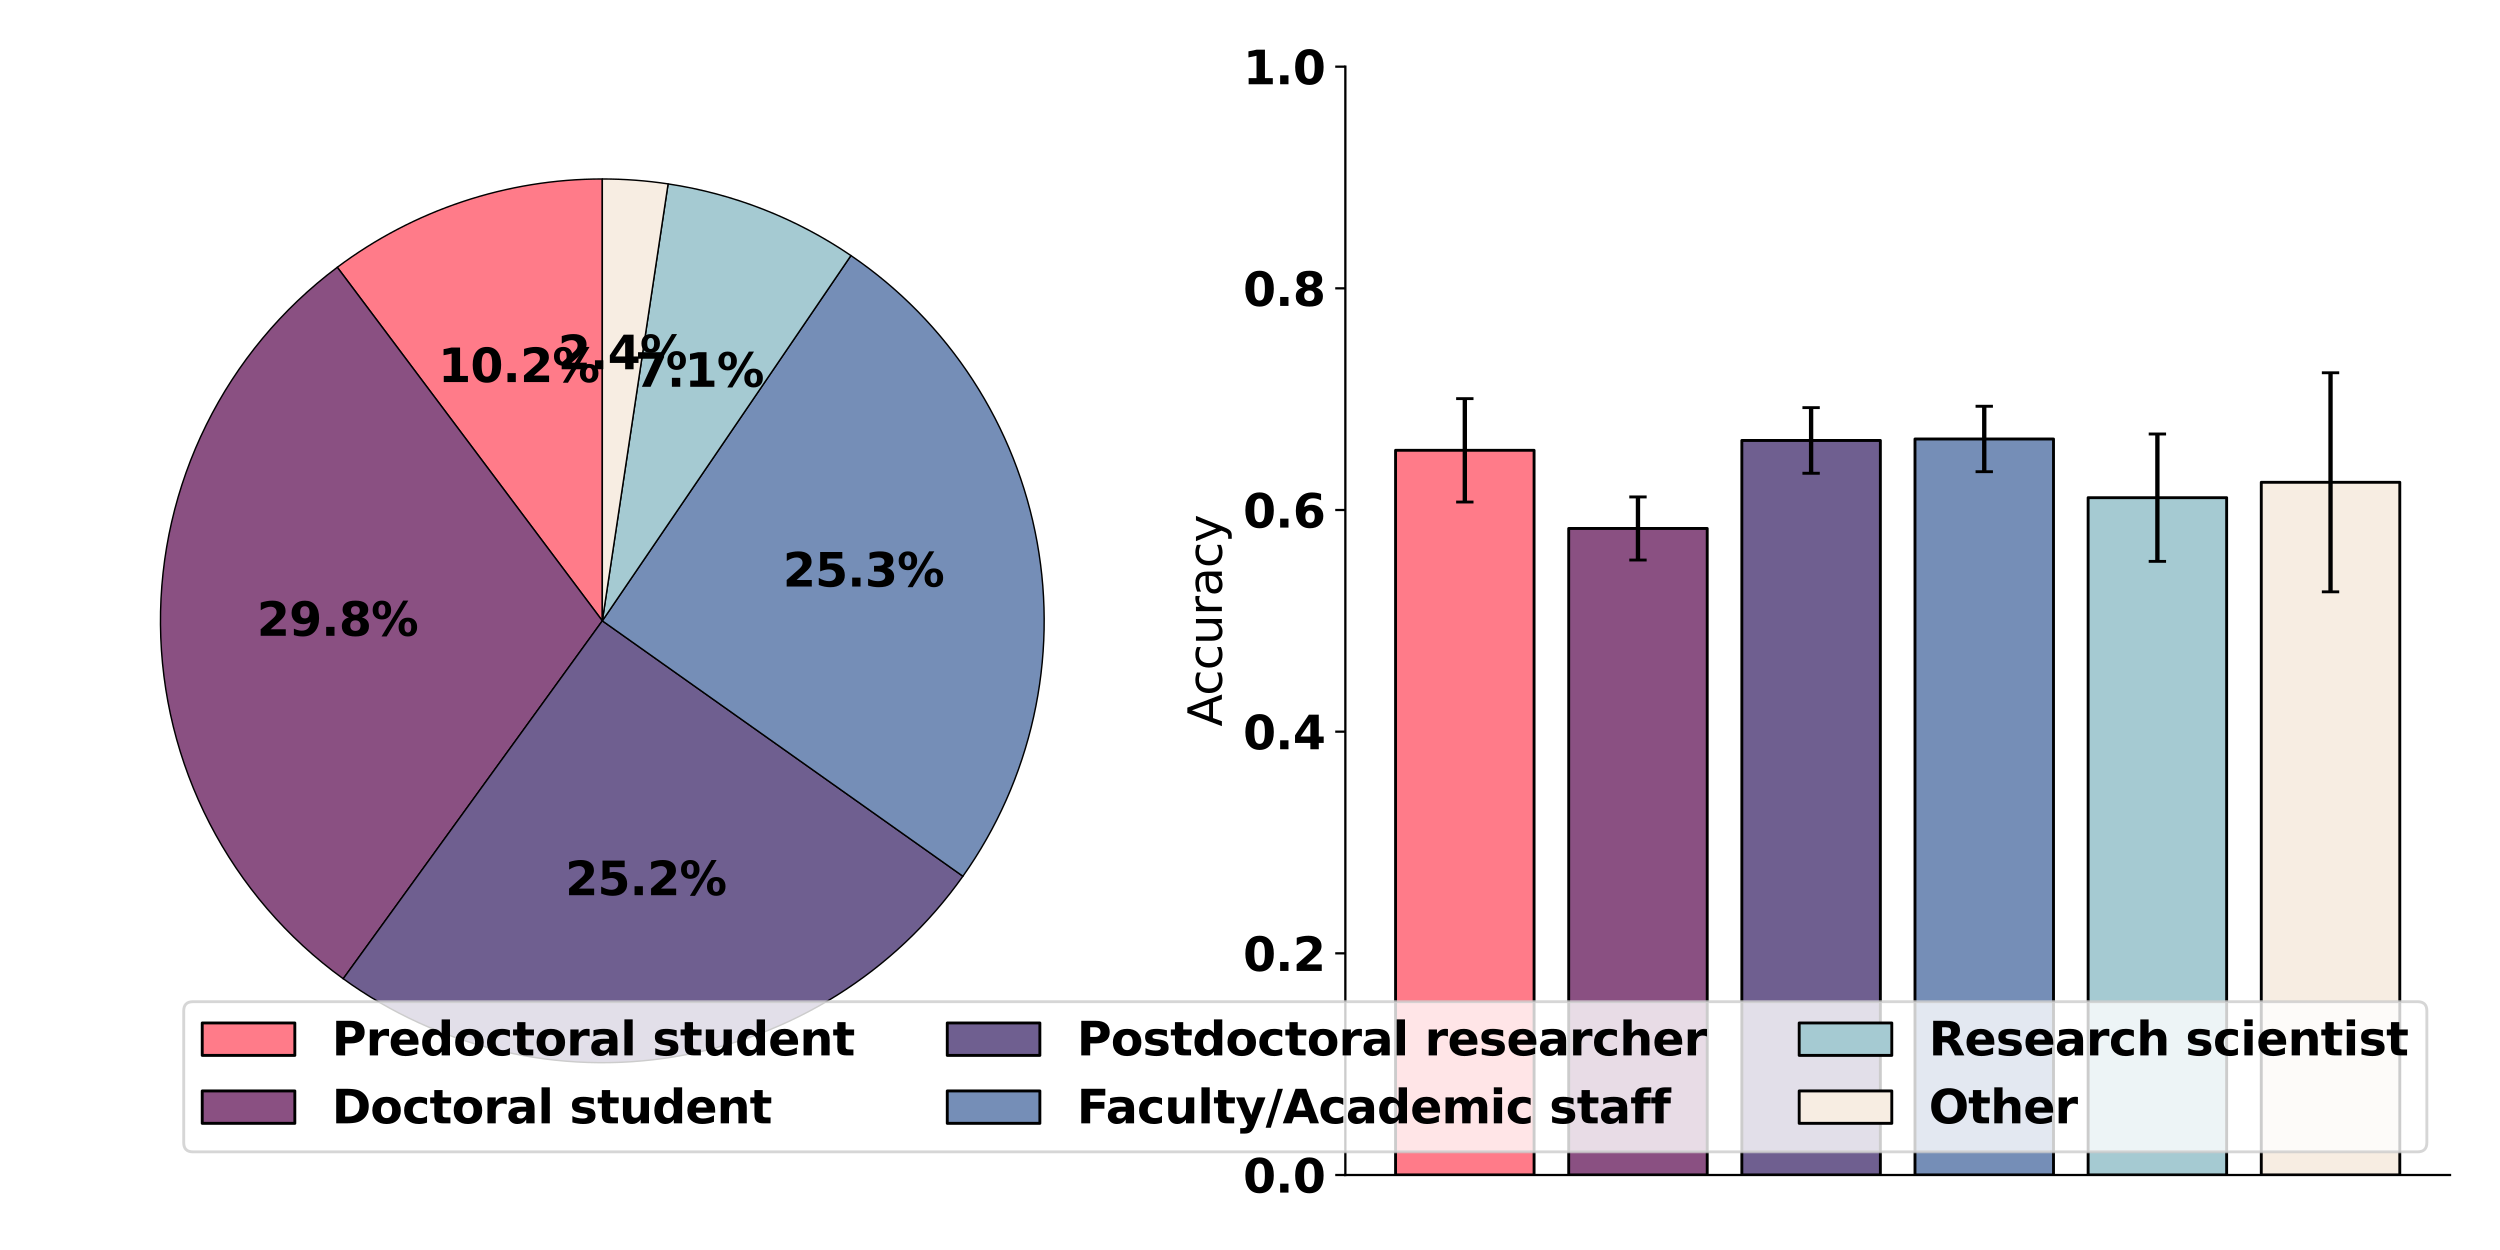 <?xml version="1.0" encoding="utf-8" standalone="no"?>
<!DOCTYPE svg PUBLIC "-//W3C//DTD SVG 1.1//EN"
  "http://www.w3.org/Graphics/SVG/1.1/DTD/svg11.dtd">
<svg xmlns:xlink="http://www.w3.org/1999/xlink" width="864pt" height="432pt" viewBox="0 0 864 432" xmlns="http://www.w3.org/2000/svg" version="1.1">
 <defs>
  <style type="text/css">*{stroke-linejoin: round; stroke-linecap: butt}</style>
 </defs>
 <g id="figure_1">
  <g id="patch_1">
   <path d="M 0 432 
L 864 432 
L 864 0 
L 0 0 
z
" style="fill: #ffffff"/>
  </g>
  <g id="axes_1">
   <g id="patch_2">
    <path d="M 208.163 61.854 
C 191.756 61.854 175.456 64.498 159.891 69.684 
C 144.325 74.871 129.697 82.532 116.569 92.373 
L 208.163 214.56 
z
" style="fill: #ff7b89; stroke: #000000; stroke-width: 0.5; stroke-linejoin: miter"/>
   </g>
   <g id="patch_3">
    <path d="M 116.569 92.373 
C 97.424 106.724 81.918 125.375 71.304 146.818 
C 60.69 168.262 55.263 191.902 55.462 215.827 
C 55.66 239.753 61.479 263.3 72.448 284.564 
C 83.416 305.828 99.23 324.22 118.61 338.251 
L 208.163 214.56 
z
" style="fill: #8a5082; stroke: #000000; stroke-width: 0.5; stroke-linejoin: miter"/>
   </g>
   <g id="patch_4">
    <path d="M 118.61 338.251 
C 134.961 350.089 153.498 358.568 173.146 363.197 
C 192.795 367.826 213.168 368.514 233.084 365.219 
C 253 361.925 272.066 354.714 289.178 344.004 
C 306.289 333.295 321.108 319.298 332.776 302.825 
L 208.163 214.56 
z
" style="fill: #6f5f90; stroke: #000000; stroke-width: 0.5; stroke-linejoin: miter"/>
   </g>
   <g id="patch_5">
    <path d="M 332.776 302.825 
C 344.506 286.265 352.818 267.532 357.225 247.723 
C 361.632 227.915 362.046 207.424 358.444 187.454 
C 354.842 167.483 347.295 148.429 336.245 131.408 
C 325.195 114.387 310.862 99.738 294.086 88.32 
L 208.163 214.56 
z
" style="fill: #758eb7; stroke: #000000; stroke-width: 0.5; stroke-linejoin: miter"/>
   </g>
   <g id="patch_6">
    <path d="M 294.086 88.32 
C 284.646 81.895 274.515 76.549 263.883 72.382 
C 253.251 68.215 242.185 65.254 230.893 63.555 
L 208.163 214.56 
z
" style="fill: #a5cad2; stroke: #000000; stroke-width: 0.5; stroke-linejoin: miter"/>
   </g>
   <g id="patch_7">
    <path d="M 230.893 63.555 
C 227.132 62.989 223.352 62.563 219.56 62.28 
C 215.767 61.996 211.966 61.854 208.163 61.854 
L 208.163 214.56 
z
" style="fill: #f7ede2; stroke: #000000; stroke-width: 0.5; stroke-linejoin: miter"/>
   </g>
   <g id="matplotlib.axis_1"/>
   <g id="matplotlib.axis_2"/>
   <g id="text_1">
    <!-- 10.2% -->
    <g transform="translate(151.446 132.05) scale(0.16 -0.16)">
     <defs>
      <path id="DejaVuSans-Bold-31" d="M 750 831 
L 1813 831 
L 1813 3847 
L 722 3622 
L 722 4441 
L 1806 4666 
L 2950 4666 
L 2950 831 
L 4013 831 
L 4013 0 
L 750 0 
L 750 831 
z
" transform="scale(0.016)"/>
      <path id="DejaVuSans-Bold-30" d="M 2944 2338 
Q 2944 3213 2780 3570 
Q 2616 3928 2228 3928 
Q 1841 3928 1675 3570 
Q 1509 3213 1509 2338 
Q 1509 1453 1675 1090 
Q 1841 728 2228 728 
Q 2613 728 2778 1090 
Q 2944 1453 2944 2338 
z
M 4147 2328 
Q 4147 1169 3647 539 
Q 3147 -91 2228 -91 
Q 1306 -91 806 539 
Q 306 1169 306 2328 
Q 306 3491 806 4120 
Q 1306 4750 2228 4750 
Q 3147 4750 3647 4120 
Q 4147 3491 4147 2328 
z
" transform="scale(0.016)"/>
      <path id="DejaVuSans-Bold-2e" d="M 653 1209 
L 1778 1209 
L 1778 0 
L 653 0 
L 653 1209 
z
" transform="scale(0.016)"/>
      <path id="DejaVuSans-Bold-32" d="M 1844 884 
L 3897 884 
L 3897 0 
L 506 0 
L 506 884 
L 2209 2388 
Q 2438 2594 2547 2791 
Q 2656 2988 2656 3200 
Q 2656 3528 2436 3728 
Q 2216 3928 1850 3928 
Q 1569 3928 1234 3808 
Q 900 3688 519 3450 
L 519 4475 
Q 925 4609 1322 4679 
Q 1719 4750 2100 4750 
Q 2938 4750 3402 4381 
Q 3866 4013 3866 3353 
Q 3866 2972 3669 2642 
Q 3472 2313 2841 1759 
L 1844 884 
z
" transform="scale(0.016)"/>
      <path id="DejaVuSans-Bold-25" d="M 4959 1925 
Q 4738 1925 4616 1733 
Q 4494 1541 4494 1184 
Q 4494 825 4614 633 
Q 4734 441 4959 441 
Q 5184 441 5303 633 
Q 5422 825 5422 1184 
Q 5422 1541 5301 1733 
Q 5181 1925 4959 1925 
z
M 4959 2450 
Q 5541 2450 5875 2112 
Q 6209 1775 6209 1184 
Q 6209 594 5875 251 
Q 5541 -91 4959 -91 
Q 4378 -91 4042 251 
Q 3706 594 3706 1184 
Q 3706 1772 4042 2111 
Q 4378 2450 4959 2450 
z
M 2094 -91 
L 1403 -91 
L 4319 4750 
L 5013 4750 
L 2094 -91 
z
M 1453 4750 
Q 2034 4750 2367 4411 
Q 2700 4072 2700 3481 
Q 2700 2891 2367 2550 
Q 2034 2209 1453 2209 
Q 872 2209 539 2550 
Q 206 2891 206 3481 
Q 206 4072 539 4411 
Q 872 4750 1453 4750 
z
M 1453 4225 
Q 1228 4225 1106 4031 
Q 984 3838 984 3481 
Q 984 3122 1106 2926 
Q 1228 2731 1453 2731 
Q 1678 2731 1798 2926 
Q 1919 3122 1919 3481 
Q 1919 3838 1797 4031 
Q 1675 4225 1453 4225 
z
" transform="scale(0.016)"/>
     </defs>
     <use xlink:href="#DejaVuSans-Bold-31"/>
     <use xlink:href="#DejaVuSans-Bold-30" x="69.58"/>
     <use xlink:href="#DejaVuSans-Bold-2e" x="139.16"/>
     <use xlink:href="#DejaVuSans-Bold-32" x="177.148"/>
     <use xlink:href="#DejaVuSans-Bold-25" x="246.729"/>
    </g>
   </g>
   <g id="text_2">
    <!-- 29.8% -->
    <g transform="translate(88.789 219.735) scale(0.16 -0.16)">
     <defs>
      <path id="DejaVuSans-Bold-39" d="M 641 103 
L 641 966 
Q 928 831 1190 764 
Q 1453 697 1709 697 
Q 2247 697 2547 995 
Q 2847 1294 2900 1881 
Q 2688 1725 2447 1647 
Q 2206 1569 1925 1569 
Q 1209 1569 770 1986 
Q 331 2403 331 3084 
Q 331 3838 820 4291 
Q 1309 4744 2131 4744 
Q 3044 4744 3544 4128 
Q 4044 3513 4044 2388 
Q 4044 1231 3459 570 
Q 2875 -91 1856 -91 
Q 1528 -91 1228 -42 
Q 928 6 641 103 
z
M 2125 2350 
Q 2441 2350 2600 2554 
Q 2759 2759 2759 3169 
Q 2759 3575 2600 3781 
Q 2441 3988 2125 3988 
Q 1809 3988 1650 3781 
Q 1491 3575 1491 3169 
Q 1491 2759 1650 2554 
Q 1809 2350 2125 2350 
z
" transform="scale(0.016)"/>
      <path id="DejaVuSans-Bold-38" d="M 2228 2088 
Q 1891 2088 1709 1903 
Q 1528 1719 1528 1375 
Q 1528 1031 1709 848 
Q 1891 666 2228 666 
Q 2563 666 2741 848 
Q 2919 1031 2919 1375 
Q 2919 1722 2741 1905 
Q 2563 2088 2228 2088 
z
M 1350 2484 
Q 925 2613 709 2878 
Q 494 3144 494 3541 
Q 494 4131 934 4440 
Q 1375 4750 2228 4750 
Q 3075 4750 3515 4442 
Q 3956 4134 3956 3541 
Q 3956 3144 3739 2878 
Q 3522 2613 3097 2484 
Q 3572 2353 3814 2058 
Q 4056 1763 4056 1313 
Q 4056 619 3595 264 
Q 3134 -91 2228 -91 
Q 1319 -91 855 264 
Q 391 619 391 1313 
Q 391 1763 633 2058 
Q 875 2353 1350 2484 
z
M 1631 3419 
Q 1631 3141 1786 2991 
Q 1941 2841 2228 2841 
Q 2509 2841 2662 2991 
Q 2816 3141 2816 3419 
Q 2816 3697 2662 3845 
Q 2509 3994 2228 3994 
Q 1941 3994 1786 3844 
Q 1631 3694 1631 3419 
z
" transform="scale(0.016)"/>
     </defs>
     <use xlink:href="#DejaVuSans-Bold-32"/>
     <use xlink:href="#DejaVuSans-Bold-39" x="69.58"/>
     <use xlink:href="#DejaVuSans-Bold-2e" x="139.16"/>
     <use xlink:href="#DejaVuSans-Bold-38" x="177.148"/>
     <use xlink:href="#DejaVuSans-Bold-25" x="246.729"/>
    </g>
   </g>
   <g id="text_3">
    <!-- 25.2% -->
    <g transform="translate(195.362 309.371) scale(0.16 -0.16)">
     <defs>
      <path id="DejaVuSans-Bold-35" d="M 678 4666 
L 3669 4666 
L 3669 3781 
L 1638 3781 
L 1638 3059 
Q 1775 3097 1914 3117 
Q 2053 3138 2203 3138 
Q 3056 3138 3531 2711 
Q 4006 2284 4006 1522 
Q 4006 766 3489 337 
Q 2972 -91 2053 -91 
Q 1656 -91 1267 -14 
Q 878 63 494 219 
L 494 1166 
Q 875 947 1217 837 
Q 1559 728 1863 728 
Q 2300 728 2551 942 
Q 2803 1156 2803 1522 
Q 2803 1891 2551 2103 
Q 2300 2316 1863 2316 
Q 1603 2316 1309 2248 
Q 1016 2181 678 2041 
L 678 4666 
z
" transform="scale(0.016)"/>
     </defs>
     <use xlink:href="#DejaVuSans-Bold-32"/>
     <use xlink:href="#DejaVuSans-Bold-35" x="69.58"/>
     <use xlink:href="#DejaVuSans-Bold-2e" x="139.16"/>
     <use xlink:href="#DejaVuSans-Bold-32" x="177.148"/>
     <use xlink:href="#DejaVuSans-Bold-25" x="246.729"/>
    </g>
   </g>
   <g id="text_4">
    <!-- 25.3% -->
    <g transform="translate(270.578 202.711) scale(0.16 -0.16)">
     <defs>
      <path id="DejaVuSans-Bold-33" d="M 2981 2516 
Q 3453 2394 3698 2092 
Q 3944 1791 3944 1325 
Q 3944 631 3412 270 
Q 2881 -91 1863 -91 
Q 1503 -91 1142 -33 
Q 781 25 428 141 
L 428 1069 
Q 766 900 1098 814 
Q 1431 728 1753 728 
Q 2231 728 2486 893 
Q 2741 1059 2741 1369 
Q 2741 1688 2480 1852 
Q 2219 2016 1709 2016 
L 1228 2016 
L 1228 2791 
L 1734 2791 
Q 2188 2791 2409 2933 
Q 2631 3075 2631 3366 
Q 2631 3634 2415 3781 
Q 2200 3928 1806 3928 
Q 1516 3928 1219 3862 
Q 922 3797 628 3669 
L 628 4550 
Q 984 4650 1334 4700 
Q 1684 4750 2022 4750 
Q 2931 4750 3382 4451 
Q 3834 4153 3834 3553 
Q 3834 3144 3618 2883 
Q 3403 2622 2981 2516 
z
" transform="scale(0.016)"/>
     </defs>
     <use xlink:href="#DejaVuSans-Bold-32"/>
     <use xlink:href="#DejaVuSans-Bold-35" x="69.58"/>
     <use xlink:href="#DejaVuSans-Bold-2e" x="139.16"/>
     <use xlink:href="#DejaVuSans-Bold-33" x="177.148"/>
     <use xlink:href="#DejaVuSans-Bold-25" x="246.729"/>
    </g>
   </g>
   <g id="text_5">
    <!-- 7.1% -->
    <g transform="translate(219.407 133.668) scale(0.16 -0.16)">
     <defs>
      <path id="DejaVuSans-Bold-37" d="M 428 4666 
L 3944 4666 
L 3944 3988 
L 2125 0 
L 953 0 
L 2675 3781 
L 428 3781 
L 428 4666 
z
" transform="scale(0.016)"/>
     </defs>
     <use xlink:href="#DejaVuSans-Bold-37"/>
     <use xlink:href="#DejaVuSans-Bold-2e" x="69.58"/>
     <use xlink:href="#DejaVuSans-Bold-31" x="107.568"/>
     <use xlink:href="#DejaVuSans-Bold-25" x="177.148"/>
    </g>
   </g>
   <g id="text_6">
    <!-- 2.4% -->
    <g transform="translate(192.813 127.607) scale(0.16 -0.16)">
     <defs>
      <path id="DejaVuSans-Bold-34" d="M 2356 3675 
L 1038 1722 
L 2356 1722 
L 2356 3675 
z
M 2156 4666 
L 3494 4666 
L 3494 1722 
L 4159 1722 
L 4159 850 
L 3494 850 
L 3494 0 
L 2356 0 
L 2356 850 
L 288 850 
L 288 1881 
L 2156 4666 
z
" transform="scale(0.016)"/>
     </defs>
     <use xlink:href="#DejaVuSans-Bold-32"/>
     <use xlink:href="#DejaVuSans-Bold-2e" x="69.58"/>
     <use xlink:href="#DejaVuSans-Bold-34" x="107.568"/>
     <use xlink:href="#DejaVuSans-Bold-25" x="177.148"/>
    </g>
   </g>
  </g>
  <g id="axes_2">
   <g id="patch_8">
    <path d="M 464.954 406.08 
L 846.72 406.08 
L 846.72 23.04 
L 464.954 23.04 
z
" style="fill: #ffffff"/>
   </g>
   <g id="patch_9">
    <path d="M 482.307 406.08 
L 530.177 406.08 
L 530.177 155.631 
L 482.307 155.631 
z
" clip-path="url(#p21322e7724)" style="fill: #ff7b89; stroke: #000000; stroke-linejoin: miter"/>
   </g>
   <g id="patch_10">
    <path d="M 542.145 406.08 
L 590.015 406.08 
L 590.015 182.64 
L 542.145 182.64 
z
" clip-path="url(#p21322e7724)" style="fill: #8a5082; stroke: #000000; stroke-linejoin: miter"/>
   </g>
   <g id="patch_11">
    <path d="M 601.983 406.08 
L 649.853 406.08 
L 649.853 152.222 
L 601.983 152.222 
z
" clip-path="url(#p21322e7724)" style="fill: #6f5f90; stroke: #000000; stroke-linejoin: miter"/>
   </g>
   <g id="patch_12">
    <path d="M 661.821 406.08 
L 709.691 406.08 
L 709.691 151.718 
L 661.821 151.718 
z
" clip-path="url(#p21322e7724)" style="fill: #758eb7; stroke: #000000; stroke-linejoin: miter"/>
   </g>
   <g id="patch_13">
    <path d="M 721.659 406.08 
L 769.529 406.08 
L 769.529 172 
L 721.659 172 
z
" clip-path="url(#p21322e7724)" style="fill: #a5cad2; stroke: #000000; stroke-linejoin: miter"/>
   </g>
   <g id="patch_14">
    <path d="M 781.497 406.08 
L 829.367 406.08 
L 829.367 166.68 
L 781.497 166.68 
z
" clip-path="url(#p21322e7724)" style="fill: #f7ede2; stroke: #000000; stroke-linejoin: miter"/>
   </g>
   <g id="matplotlib.axis_3"/>
   <g id="matplotlib.axis_4">
    <g id="ytick_1">
     <g id="line2d_1">
      <defs>
       <path id="m6bcffae84d" d="M 0 0 
L -3.5 0 
" style="stroke: #000000; stroke-width: 0.8"/>
      </defs>
      <g>
       <use xlink:href="#m6bcffae84d" x="464.954" y="406.08" style="stroke: #000000; stroke-width: 0.8"/>
      </g>
     </g>
     <g id="text_7">
      <!-- 0.0 -->
      <g transform="translate(429.612 412.159) scale(0.16 -0.16)">
       <use xlink:href="#DejaVuSans-Bold-30"/>
       <use xlink:href="#DejaVuSans-Bold-2e" x="69.58"/>
       <use xlink:href="#DejaVuSans-Bold-30" x="107.568"/>
      </g>
     </g>
    </g>
    <g id="ytick_2">
     <g id="line2d_2">
      <g>
       <use xlink:href="#m6bcffae84d" x="464.954" y="329.472" style="stroke: #000000; stroke-width: 0.8"/>
      </g>
     </g>
     <g id="text_8">
      <!-- 0.2 -->
      <g transform="translate(429.612 335.551) scale(0.16 -0.16)">
       <use xlink:href="#DejaVuSans-Bold-30"/>
       <use xlink:href="#DejaVuSans-Bold-2e" x="69.58"/>
       <use xlink:href="#DejaVuSans-Bold-32" x="107.568"/>
      </g>
     </g>
    </g>
    <g id="ytick_3">
     <g id="line2d_3">
      <g>
       <use xlink:href="#m6bcffae84d" x="464.954" y="252.864" style="stroke: #000000; stroke-width: 0.8"/>
      </g>
     </g>
     <g id="text_9">
      <!-- 0.4 -->
      <g transform="translate(429.612 258.943) scale(0.16 -0.16)">
       <use xlink:href="#DejaVuSans-Bold-30"/>
       <use xlink:href="#DejaVuSans-Bold-2e" x="69.58"/>
       <use xlink:href="#DejaVuSans-Bold-34" x="107.568"/>
      </g>
     </g>
    </g>
    <g id="ytick_4">
     <g id="line2d_4">
      <g>
       <use xlink:href="#m6bcffae84d" x="464.954" y="176.256" style="stroke: #000000; stroke-width: 0.8"/>
      </g>
     </g>
     <g id="text_10">
      <!-- 0.6 -->
      <g transform="translate(429.612 182.335) scale(0.16 -0.16)">
       <defs>
        <path id="DejaVuSans-Bold-36" d="M 2316 2303 
Q 2000 2303 1842 2098 
Q 1684 1894 1684 1484 
Q 1684 1075 1842 870 
Q 2000 666 2316 666 
Q 2634 666 2792 870 
Q 2950 1075 2950 1484 
Q 2950 1894 2792 2098 
Q 2634 2303 2316 2303 
z
M 3803 4544 
L 3803 3681 
Q 3506 3822 3243 3889 
Q 2981 3956 2731 3956 
Q 2194 3956 1894 3657 
Q 1594 3359 1544 2772 
Q 1750 2925 1990 3001 
Q 2231 3078 2516 3078 
Q 3231 3078 3670 2659 
Q 4109 2241 4109 1563 
Q 4109 813 3618 361 
Q 3128 -91 2303 -91 
Q 1394 -91 895 523 
Q 397 1138 397 2266 
Q 397 3422 980 4083 
Q 1563 4744 2578 4744 
Q 2900 4744 3203 4694 
Q 3506 4644 3803 4544 
z
" transform="scale(0.016)"/>
       </defs>
       <use xlink:href="#DejaVuSans-Bold-30"/>
       <use xlink:href="#DejaVuSans-Bold-2e" x="69.58"/>
       <use xlink:href="#DejaVuSans-Bold-36" x="107.568"/>
      </g>
     </g>
    </g>
    <g id="ytick_5">
     <g id="line2d_5">
      <g>
       <use xlink:href="#m6bcffae84d" x="464.954" y="99.648" style="stroke: #000000; stroke-width: 0.8"/>
      </g>
     </g>
     <g id="text_11">
      <!-- 0.8 -->
      <g transform="translate(429.612 105.727) scale(0.16 -0.16)">
       <use xlink:href="#DejaVuSans-Bold-30"/>
       <use xlink:href="#DejaVuSans-Bold-2e" x="69.58"/>
       <use xlink:href="#DejaVuSans-Bold-38" x="107.568"/>
      </g>
     </g>
    </g>
    <g id="ytick_6">
     <g id="line2d_6">
      <g>
       <use xlink:href="#m6bcffae84d" x="464.954" y="23.04" style="stroke: #000000; stroke-width: 0.8"/>
      </g>
     </g>
     <g id="text_12">
      <!-- 1.0 -->
      <g transform="translate(429.612 29.119) scale(0.16 -0.16)">
       <use xlink:href="#DejaVuSans-Bold-31"/>
       <use xlink:href="#DejaVuSans-Bold-2e" x="69.58"/>
       <use xlink:href="#DejaVuSans-Bold-30" x="107.568"/>
      </g>
     </g>
    </g>
    <g id="text_13">
     <!-- Accuracy -->
     <g transform="translate(422.284 251.085) rotate(-90) scale(0.16 -0.16)">
      <defs>
       <path id="DejaVuSans-41" d="M 2188 4044 
L 1331 1722 
L 3047 1722 
L 2188 4044 
z
M 1831 4666 
L 2547 4666 
L 4325 0 
L 3669 0 
L 3244 1197 
L 1141 1197 
L 716 0 
L 50 0 
L 1831 4666 
z
" transform="scale(0.016)"/>
       <path id="DejaVuSans-63" d="M 3122 3366 
L 3122 2828 
Q 2878 2963 2633 3030 
Q 2388 3097 2138 3097 
Q 1578 3097 1268 2742 
Q 959 2388 959 1747 
Q 959 1106 1268 751 
Q 1578 397 2138 397 
Q 2388 397 2633 464 
Q 2878 531 3122 666 
L 3122 134 
Q 2881 22 2623 -34 
Q 2366 -91 2075 -91 
Q 1284 -91 818 406 
Q 353 903 353 1747 
Q 353 2603 823 3093 
Q 1294 3584 2113 3584 
Q 2378 3584 2631 3529 
Q 2884 3475 3122 3366 
z
" transform="scale(0.016)"/>
       <path id="DejaVuSans-75" d="M 544 1381 
L 544 3500 
L 1119 3500 
L 1119 1403 
Q 1119 906 1312 657 
Q 1506 409 1894 409 
Q 2359 409 2629 706 
Q 2900 1003 2900 1516 
L 2900 3500 
L 3475 3500 
L 3475 0 
L 2900 0 
L 2900 538 
Q 2691 219 2414 64 
Q 2138 -91 1772 -91 
Q 1169 -91 856 284 
Q 544 659 544 1381 
z
M 1991 3584 
L 1991 3584 
z
" transform="scale(0.016)"/>
       <path id="DejaVuSans-72" d="M 2631 2963 
Q 2534 3019 2420 3045 
Q 2306 3072 2169 3072 
Q 1681 3072 1420 2755 
Q 1159 2438 1159 1844 
L 1159 0 
L 581 0 
L 581 3500 
L 1159 3500 
L 1159 2956 
Q 1341 3275 1631 3429 
Q 1922 3584 2338 3584 
Q 2397 3584 2469 3576 
Q 2541 3569 2628 3553 
L 2631 2963 
z
" transform="scale(0.016)"/>
       <path id="DejaVuSans-61" d="M 2194 1759 
Q 1497 1759 1228 1600 
Q 959 1441 959 1056 
Q 959 750 1161 570 
Q 1363 391 1709 391 
Q 2188 391 2477 730 
Q 2766 1069 2766 1631 
L 2766 1759 
L 2194 1759 
z
M 3341 1997 
L 3341 0 
L 2766 0 
L 2766 531 
Q 2569 213 2275 61 
Q 1981 -91 1556 -91 
Q 1019 -91 701 211 
Q 384 513 384 1019 
Q 384 1609 779 1909 
Q 1175 2209 1959 2209 
L 2766 2209 
L 2766 2266 
Q 2766 2663 2505 2880 
Q 2244 3097 1772 3097 
Q 1472 3097 1187 3025 
Q 903 2953 641 2809 
L 641 3341 
Q 956 3463 1253 3523 
Q 1550 3584 1831 3584 
Q 2591 3584 2966 3190 
Q 3341 2797 3341 1997 
z
" transform="scale(0.016)"/>
       <path id="DejaVuSans-79" d="M 2059 -325 
Q 1816 -950 1584 -1140 
Q 1353 -1331 966 -1331 
L 506 -1331 
L 506 -850 
L 844 -850 
Q 1081 -850 1212 -737 
Q 1344 -625 1503 -206 
L 1606 56 
L 191 3500 
L 800 3500 
L 1894 763 
L 2988 3500 
L 3597 3500 
L 2059 -325 
z
" transform="scale(0.016)"/>
      </defs>
      <use xlink:href="#DejaVuSans-41"/>
      <use xlink:href="#DejaVuSans-63" x="66.658"/>
      <use xlink:href="#DejaVuSans-63" x="121.639"/>
      <use xlink:href="#DejaVuSans-75" x="176.619"/>
      <use xlink:href="#DejaVuSans-72" x="239.998"/>
      <use xlink:href="#DejaVuSans-61" x="281.111"/>
      <use xlink:href="#DejaVuSans-63" x="342.391"/>
      <use xlink:href="#DejaVuSans-79" x="397.371"/>
     </g>
    </g>
   </g>
   <g id="LineCollection_1">
    <path d="M 506.242 173.5 
L 506.242 137.762 
" clip-path="url(#p21322e7724)" style="fill: none; stroke: #000000; stroke-width: 1.5"/>
    <path d="M 566.08 193.543 
L 566.08 171.737 
" clip-path="url(#p21322e7724)" style="fill: none; stroke: #000000; stroke-width: 1.5"/>
    <path d="M 625.918 163.562 
L 625.918 140.882 
" clip-path="url(#p21322e7724)" style="fill: none; stroke: #000000; stroke-width: 1.5"/>
    <path d="M 685.756 163.025 
L 685.756 140.41 
" clip-path="url(#p21322e7724)" style="fill: none; stroke: #000000; stroke-width: 1.5"/>
    <path d="M 745.594 194.006 
L 745.594 149.994 
" clip-path="url(#p21322e7724)" style="fill: none; stroke: #000000; stroke-width: 1.5"/>
    <path d="M 805.432 204.532 
L 805.432 128.828 
" clip-path="url(#p21322e7724)" style="fill: none; stroke: #000000; stroke-width: 1.5"/>
   </g>
   <g id="line2d_7">
    <defs>
     <path id="m89b7913b8b" d="M 3 0 
L -3 -0 
" style="stroke: #000000"/>
    </defs>
    <g clip-path="url(#p21322e7724)">
     <use xlink:href="#m89b7913b8b" x="506.242" y="173.5" style="stroke: #000000"/>
     <use xlink:href="#m89b7913b8b" x="566.08" y="193.543" style="stroke: #000000"/>
     <use xlink:href="#m89b7913b8b" x="625.918" y="163.562" style="stroke: #000000"/>
     <use xlink:href="#m89b7913b8b" x="685.756" y="163.025" style="stroke: #000000"/>
     <use xlink:href="#m89b7913b8b" x="745.594" y="194.006" style="stroke: #000000"/>
     <use xlink:href="#m89b7913b8b" x="805.432" y="204.532" style="stroke: #000000"/>
    </g>
   </g>
   <g id="line2d_8">
    <g clip-path="url(#p21322e7724)">
     <use xlink:href="#m89b7913b8b" x="506.242" y="137.762" style="stroke: #000000"/>
     <use xlink:href="#m89b7913b8b" x="566.08" y="171.737" style="stroke: #000000"/>
     <use xlink:href="#m89b7913b8b" x="625.918" y="140.882" style="stroke: #000000"/>
     <use xlink:href="#m89b7913b8b" x="685.756" y="140.41" style="stroke: #000000"/>
     <use xlink:href="#m89b7913b8b" x="745.594" y="149.994" style="stroke: #000000"/>
     <use xlink:href="#m89b7913b8b" x="805.432" y="128.828" style="stroke: #000000"/>
    </g>
   </g>
   <g id="patch_15">
    <path d="M 464.954 406.08 
L 464.954 23.04 
" style="fill: none; stroke: #000000; stroke-width: 0.8; stroke-linejoin: miter; stroke-linecap: square"/>
   </g>
   <g id="patch_16">
    <path d="M 464.954 406.08 
L 846.72 406.08 
" style="fill: none; stroke: #000000; stroke-width: 0.8; stroke-linejoin: miter; stroke-linecap: square"/>
   </g>
   <g id="legend_1">
    <g id="patch_17">
     <path d="M 66.692 398.08 
L 835.52 398.08 
Q 838.72 398.08 838.72 394.88 
L 838.72 349.385 
Q 838.72 346.185 835.52 346.185 
L 66.692 346.185 
Q 63.492 346.185 63.492 349.385 
L 63.492 394.88 
Q 63.492 398.08 66.692 398.08 
z
" style="fill: #ffffff; opacity: 0.8; stroke: #cccccc; stroke-linejoin: miter"/>
    </g>
    <g id="patch_18">
     <path d="M 69.892 364.743 
L 101.892 364.743 
L 101.892 353.543 
L 69.892 353.543 
z
" style="fill: #ff7b89; stroke: #000000; stroke-linejoin: miter"/>
    </g>
    <g id="text_14">
     <!-- Predoctoral student -->
     <g transform="translate(114.692 364.743) scale(0.16 -0.16)">
      <defs>
       <path id="DejaVuSans-Bold-50" d="M 588 4666 
L 2584 4666 
Q 3475 4666 3951 4270 
Q 4428 3875 4428 3144 
Q 4428 2409 3951 2014 
Q 3475 1619 2584 1619 
L 1791 1619 
L 1791 0 
L 588 0 
L 588 4666 
z
M 1791 3794 
L 1791 2491 
L 2456 2491 
Q 2806 2491 2997 2661 
Q 3188 2831 3188 3144 
Q 3188 3456 2997 3625 
Q 2806 3794 2456 3794 
L 1791 3794 
z
" transform="scale(0.016)"/>
       <path id="DejaVuSans-Bold-72" d="M 3138 2547 
Q 2991 2616 2845 2648 
Q 2700 2681 2553 2681 
Q 2122 2681 1889 2404 
Q 1656 2128 1656 1613 
L 1656 0 
L 538 0 
L 538 3500 
L 1656 3500 
L 1656 2925 
Q 1872 3269 2151 3426 
Q 2431 3584 2822 3584 
Q 2878 3584 2943 3579 
Q 3009 3575 3134 3559 
L 3138 2547 
z
" transform="scale(0.016)"/>
       <path id="DejaVuSans-Bold-65" d="M 4031 1759 
L 4031 1441 
L 1416 1441 
Q 1456 1047 1700 850 
Q 1944 653 2381 653 
Q 2734 653 3104 758 
Q 3475 863 3866 1075 
L 3866 213 
Q 3469 63 3072 -14 
Q 2675 -91 2278 -91 
Q 1328 -91 801 392 
Q 275 875 275 1747 
Q 275 2603 792 3093 
Q 1309 3584 2216 3584 
Q 3041 3584 3536 3087 
Q 4031 2591 4031 1759 
z
M 2881 2131 
Q 2881 2450 2695 2645 
Q 2509 2841 2209 2841 
Q 1884 2841 1681 2658 
Q 1478 2475 1428 2131 
L 2881 2131 
z
" transform="scale(0.016)"/>
       <path id="DejaVuSans-Bold-64" d="M 2919 2988 
L 2919 4863 
L 4044 4863 
L 4044 0 
L 2919 0 
L 2919 506 
Q 2688 197 2409 53 
Q 2131 -91 1766 -91 
Q 1119 -91 703 423 
Q 288 938 288 1747 
Q 288 2556 703 3070 
Q 1119 3584 1766 3584 
Q 2128 3584 2408 3439 
Q 2688 3294 2919 2988 
z
M 2181 722 
Q 2541 722 2730 984 
Q 2919 1247 2919 1747 
Q 2919 2247 2730 2509 
Q 2541 2772 2181 2772 
Q 1825 2772 1636 2509 
Q 1447 2247 1447 1747 
Q 1447 1247 1636 984 
Q 1825 722 2181 722 
z
" transform="scale(0.016)"/>
       <path id="DejaVuSans-Bold-6f" d="M 2203 2784 
Q 1831 2784 1636 2517 
Q 1441 2250 1441 1747 
Q 1441 1244 1636 976 
Q 1831 709 2203 709 
Q 2569 709 2762 976 
Q 2956 1244 2956 1747 
Q 2956 2250 2762 2517 
Q 2569 2784 2203 2784 
z
M 2203 3584 
Q 3106 3584 3614 3096 
Q 4122 2609 4122 1747 
Q 4122 884 3614 396 
Q 3106 -91 2203 -91 
Q 1297 -91 786 396 
Q 275 884 275 1747 
Q 275 2609 786 3096 
Q 1297 3584 2203 3584 
z
" transform="scale(0.016)"/>
       <path id="DejaVuSans-Bold-63" d="M 3366 3391 
L 3366 2478 
Q 3138 2634 2908 2709 
Q 2678 2784 2431 2784 
Q 1963 2784 1702 2511 
Q 1441 2238 1441 1747 
Q 1441 1256 1702 982 
Q 1963 709 2431 709 
Q 2694 709 2930 787 
Q 3166 866 3366 1019 
L 3366 103 
Q 3103 6 2833 -42 
Q 2563 -91 2291 -91 
Q 1344 -91 809 395 
Q 275 881 275 1747 
Q 275 2613 809 3098 
Q 1344 3584 2291 3584 
Q 2566 3584 2833 3536 
Q 3100 3488 3366 3391 
z
" transform="scale(0.016)"/>
       <path id="DejaVuSans-Bold-74" d="M 1759 4494 
L 1759 3500 
L 2913 3500 
L 2913 2700 
L 1759 2700 
L 1759 1216 
Q 1759 972 1856 886 
Q 1953 800 2241 800 
L 2816 800 
L 2816 0 
L 1856 0 
Q 1194 0 917 276 
Q 641 553 641 1216 
L 641 2700 
L 84 2700 
L 84 3500 
L 641 3500 
L 641 4494 
L 1759 4494 
z
" transform="scale(0.016)"/>
       <path id="DejaVuSans-Bold-61" d="M 2106 1575 
Q 1756 1575 1579 1456 
Q 1403 1338 1403 1106 
Q 1403 894 1545 773 
Q 1688 653 1941 653 
Q 2256 653 2472 879 
Q 2688 1106 2688 1447 
L 2688 1575 
L 2106 1575 
z
M 3816 1997 
L 3816 0 
L 2688 0 
L 2688 519 
Q 2463 200 2181 54 
Q 1900 -91 1497 -91 
Q 953 -91 614 226 
Q 275 544 275 1050 
Q 275 1666 698 1953 
Q 1122 2241 2028 2241 
L 2688 2241 
L 2688 2328 
Q 2688 2594 2478 2717 
Q 2269 2841 1825 2841 
Q 1466 2841 1156 2769 
Q 847 2697 581 2553 
L 581 3406 
Q 941 3494 1303 3539 
Q 1666 3584 2028 3584 
Q 2975 3584 3395 3211 
Q 3816 2838 3816 1997 
z
" transform="scale(0.016)"/>
       <path id="DejaVuSans-Bold-6c" d="M 538 4863 
L 1656 4863 
L 1656 0 
L 538 0 
L 538 4863 
z
" transform="scale(0.016)"/>
       <path id="DejaVuSans-Bold-20" transform="scale(0.016)"/>
       <path id="DejaVuSans-Bold-73" d="M 3272 3391 
L 3272 2541 
Q 2913 2691 2578 2766 
Q 2244 2841 1947 2841 
Q 1628 2841 1473 2761 
Q 1319 2681 1319 2516 
Q 1319 2381 1436 2309 
Q 1553 2238 1856 2203 
L 2053 2175 
Q 2913 2066 3209 1816 
Q 3506 1566 3506 1031 
Q 3506 472 3093 190 
Q 2681 -91 1863 -91 
Q 1516 -91 1145 -36 
Q 775 19 384 128 
L 384 978 
Q 719 816 1070 734 
Q 1422 653 1784 653 
Q 2113 653 2278 743 
Q 2444 834 2444 1013 
Q 2444 1163 2330 1236 
Q 2216 1309 1875 1350 
L 1678 1375 
Q 931 1469 631 1722 
Q 331 1975 331 2491 
Q 331 3047 712 3315 
Q 1094 3584 1881 3584 
Q 2191 3584 2531 3537 
Q 2872 3491 3272 3391 
z
" transform="scale(0.016)"/>
       <path id="DejaVuSans-Bold-75" d="M 500 1363 
L 500 3500 
L 1625 3500 
L 1625 3150 
Q 1625 2866 1622 2436 
Q 1619 2006 1619 1863 
Q 1619 1441 1641 1255 
Q 1663 1069 1716 984 
Q 1784 875 1895 815 
Q 2006 756 2150 756 
Q 2500 756 2700 1025 
Q 2900 1294 2900 1772 
L 2900 3500 
L 4019 3500 
L 4019 0 
L 2900 0 
L 2900 506 
Q 2647 200 2364 54 
Q 2081 -91 1741 -91 
Q 1134 -91 817 281 
Q 500 653 500 1363 
z
" transform="scale(0.016)"/>
       <path id="DejaVuSans-Bold-6e" d="M 4056 2131 
L 4056 0 
L 2931 0 
L 2931 347 
L 2931 1631 
Q 2931 2084 2911 2256 
Q 2891 2428 2841 2509 
Q 2775 2619 2662 2680 
Q 2550 2741 2406 2741 
Q 2056 2741 1856 2470 
Q 1656 2200 1656 1722 
L 1656 0 
L 538 0 
L 538 3500 
L 1656 3500 
L 1656 2988 
Q 1909 3294 2193 3439 
Q 2478 3584 2822 3584 
Q 3428 3584 3742 3212 
Q 4056 2841 4056 2131 
z
" transform="scale(0.016)"/>
      </defs>
      <use xlink:href="#DejaVuSans-Bold-50"/>
      <use xlink:href="#DejaVuSans-Bold-72" x="73.291"/>
      <use xlink:href="#DejaVuSans-Bold-65" x="122.607"/>
      <use xlink:href="#DejaVuSans-Bold-64" x="190.43"/>
      <use xlink:href="#DejaVuSans-Bold-6f" x="262.012"/>
      <use xlink:href="#DejaVuSans-Bold-63" x="330.713"/>
      <use xlink:href="#DejaVuSans-Bold-74" x="389.99"/>
      <use xlink:href="#DejaVuSans-Bold-6f" x="437.793"/>
      <use xlink:href="#DejaVuSans-Bold-72" x="506.494"/>
      <use xlink:href="#DejaVuSans-Bold-61" x="555.811"/>
      <use xlink:href="#DejaVuSans-Bold-6c" x="623.291"/>
      <use xlink:href="#DejaVuSans-Bold-20" x="657.568"/>
      <use xlink:href="#DejaVuSans-Bold-73" x="692.383"/>
      <use xlink:href="#DejaVuSans-Bold-74" x="751.904"/>
      <use xlink:href="#DejaVuSans-Bold-75" x="799.707"/>
      <use xlink:href="#DejaVuSans-Bold-64" x="870.898"/>
      <use xlink:href="#DejaVuSans-Bold-65" x="942.48"/>
      <use xlink:href="#DejaVuSans-Bold-6e" x="1010.303"/>
      <use xlink:href="#DejaVuSans-Bold-74" x="1081.494"/>
     </g>
    </g>
    <g id="patch_19">
     <path d="M 69.892 388.228 
L 101.892 388.228 
L 101.892 377.027 
L 69.892 377.027 
z
" style="fill: #8a5082; stroke: #000000; stroke-linejoin: miter"/>
    </g>
    <g id="text_15">
     <!-- Doctoral student -->
     <g transform="translate(114.692 388.228) scale(0.16 -0.16)">
      <defs>
       <path id="DejaVuSans-Bold-44" d="M 1791 3756 
L 1791 909 
L 2222 909 
Q 2959 909 3348 1275 
Q 3738 1641 3738 2338 
Q 3738 3031 3350 3393 
Q 2963 3756 2222 3756 
L 1791 3756 
z
M 588 4666 
L 1856 4666 
Q 2919 4666 3439 4514 
Q 3959 4363 4331 4000 
Q 4659 3684 4818 3271 
Q 4978 2859 4978 2338 
Q 4978 1809 4818 1395 
Q 4659 981 4331 666 
Q 3956 303 3431 151 
Q 2906 0 1856 0 
L 588 0 
L 588 4666 
z
" transform="scale(0.016)"/>
      </defs>
      <use xlink:href="#DejaVuSans-Bold-44"/>
      <use xlink:href="#DejaVuSans-Bold-6f" x="83.008"/>
      <use xlink:href="#DejaVuSans-Bold-63" x="151.709"/>
      <use xlink:href="#DejaVuSans-Bold-74" x="210.986"/>
      <use xlink:href="#DejaVuSans-Bold-6f" x="258.789"/>
      <use xlink:href="#DejaVuSans-Bold-72" x="327.49"/>
      <use xlink:href="#DejaVuSans-Bold-61" x="376.807"/>
      <use xlink:href="#DejaVuSans-Bold-6c" x="444.287"/>
      <use xlink:href="#DejaVuSans-Bold-20" x="478.564"/>
      <use xlink:href="#DejaVuSans-Bold-73" x="513.379"/>
      <use xlink:href="#DejaVuSans-Bold-74" x="572.9"/>
      <use xlink:href="#DejaVuSans-Bold-75" x="620.703"/>
      <use xlink:href="#DejaVuSans-Bold-64" x="691.895"/>
      <use xlink:href="#DejaVuSans-Bold-65" x="763.477"/>
      <use xlink:href="#DejaVuSans-Bold-6e" x="831.299"/>
      <use xlink:href="#DejaVuSans-Bold-74" x="902.49"/>
     </g>
    </g>
    <g id="patch_20">
     <path d="M 327.377 364.743 
L 359.377 364.743 
L 359.377 353.543 
L 327.377 353.543 
z
" style="fill: #6f5f90; stroke: #000000; stroke-linejoin: miter"/>
    </g>
    <g id="text_16">
     <!-- Postdoctoral researcher -->
     <g transform="translate(372.178 364.743) scale(0.16 -0.16)">
      <defs>
       <path id="DejaVuSans-Bold-68" d="M 4056 2131 
L 4056 0 
L 2931 0 
L 2931 347 
L 2931 1625 
Q 2931 2084 2911 2256 
Q 2891 2428 2841 2509 
Q 2775 2619 2662 2680 
Q 2550 2741 2406 2741 
Q 2056 2741 1856 2470 
Q 1656 2200 1656 1722 
L 1656 0 
L 538 0 
L 538 4863 
L 1656 4863 
L 1656 2988 
Q 1909 3294 2193 3439 
Q 2478 3584 2822 3584 
Q 3428 3584 3742 3212 
Q 4056 2841 4056 2131 
z
" transform="scale(0.016)"/>
      </defs>
      <use xlink:href="#DejaVuSans-Bold-50"/>
      <use xlink:href="#DejaVuSans-Bold-6f" x="73.291"/>
      <use xlink:href="#DejaVuSans-Bold-73" x="141.992"/>
      <use xlink:href="#DejaVuSans-Bold-74" x="201.514"/>
      <use xlink:href="#DejaVuSans-Bold-64" x="249.316"/>
      <use xlink:href="#DejaVuSans-Bold-6f" x="320.898"/>
      <use xlink:href="#DejaVuSans-Bold-63" x="389.6"/>
      <use xlink:href="#DejaVuSans-Bold-74" x="448.877"/>
      <use xlink:href="#DejaVuSans-Bold-6f" x="496.68"/>
      <use xlink:href="#DejaVuSans-Bold-72" x="565.381"/>
      <use xlink:href="#DejaVuSans-Bold-61" x="614.697"/>
      <use xlink:href="#DejaVuSans-Bold-6c" x="682.178"/>
      <use xlink:href="#DejaVuSans-Bold-20" x="716.455"/>
      <use xlink:href="#DejaVuSans-Bold-72" x="751.27"/>
      <use xlink:href="#DejaVuSans-Bold-65" x="800.586"/>
      <use xlink:href="#DejaVuSans-Bold-73" x="868.408"/>
      <use xlink:href="#DejaVuSans-Bold-65" x="927.93"/>
      <use xlink:href="#DejaVuSans-Bold-61" x="995.752"/>
      <use xlink:href="#DejaVuSans-Bold-72" x="1063.232"/>
      <use xlink:href="#DejaVuSans-Bold-63" x="1112.549"/>
      <use xlink:href="#DejaVuSans-Bold-68" x="1171.826"/>
      <use xlink:href="#DejaVuSans-Bold-65" x="1243.018"/>
      <use xlink:href="#DejaVuSans-Bold-72" x="1310.84"/>
     </g>
    </g>
    <g id="patch_21">
     <path d="M 327.377 388.228 
L 359.377 388.228 
L 359.377 377.027 
L 327.377 377.027 
z
" style="fill: #758eb7; stroke: #000000; stroke-linejoin: miter"/>
    </g>
    <g id="text_17">
     <!-- Faculty/Academic staff -->
     <g transform="translate(372.178 388.228) scale(0.16 -0.16)">
      <defs>
       <path id="DejaVuSans-Bold-46" d="M 588 4666 
L 3834 4666 
L 3834 3756 
L 1791 3756 
L 1791 2888 
L 3713 2888 
L 3713 1978 
L 1791 1978 
L 1791 0 
L 588 0 
L 588 4666 
z
" transform="scale(0.016)"/>
       <path id="DejaVuSans-Bold-79" d="M 78 3500 
L 1197 3500 
L 2138 1125 
L 2938 3500 
L 4056 3500 
L 2584 -331 
Q 2363 -916 2067 -1148 
Q 1772 -1381 1288 -1381 
L 641 -1381 
L 641 -647 
L 991 -647 
Q 1275 -647 1404 -556 
Q 1534 -466 1606 -231 
L 1638 -134 
L 78 3500 
z
" transform="scale(0.016)"/>
       <path id="DejaVuSans-Bold-2f" d="M 1644 4666 
L 2338 4666 
L 691 -594 
L 0 -594 
L 1644 4666 
z
" transform="scale(0.016)"/>
       <path id="DejaVuSans-Bold-41" d="M 3419 850 
L 1538 850 
L 1241 0 
L 31 0 
L 1759 4666 
L 3194 4666 
L 4922 0 
L 3713 0 
L 3419 850 
z
M 1838 1716 
L 3116 1716 
L 2478 3572 
L 1838 1716 
z
" transform="scale(0.016)"/>
       <path id="DejaVuSans-Bold-6d" d="M 3781 2919 
Q 3994 3244 4286 3414 
Q 4578 3584 4928 3584 
Q 5531 3584 5847 3212 
Q 6163 2841 6163 2131 
L 6163 0 
L 5038 0 
L 5038 1825 
Q 5041 1866 5042 1909 
Q 5044 1953 5044 2034 
Q 5044 2406 4934 2573 
Q 4825 2741 4581 2741 
Q 4263 2741 4089 2478 
Q 3916 2216 3909 1719 
L 3909 0 
L 2784 0 
L 2784 1825 
Q 2784 2406 2684 2573 
Q 2584 2741 2328 2741 
Q 2006 2741 1831 2477 
Q 1656 2213 1656 1722 
L 1656 0 
L 531 0 
L 531 3500 
L 1656 3500 
L 1656 2988 
Q 1863 3284 2130 3434 
Q 2397 3584 2719 3584 
Q 3081 3584 3359 3409 
Q 3638 3234 3781 2919 
z
" transform="scale(0.016)"/>
       <path id="DejaVuSans-Bold-69" d="M 538 3500 
L 1656 3500 
L 1656 0 
L 538 0 
L 538 3500 
z
M 538 4863 
L 1656 4863 
L 1656 3950 
L 538 3950 
L 538 4863 
z
" transform="scale(0.016)"/>
       <path id="DejaVuSans-Bold-66" d="M 2841 4863 
L 2841 4128 
L 2222 4128 
Q 1984 4128 1890 4042 
Q 1797 3956 1797 3744 
L 1797 3500 
L 2753 3500 
L 2753 2700 
L 1797 2700 
L 1797 0 
L 678 0 
L 678 2700 
L 122 2700 
L 122 3500 
L 678 3500 
L 678 3744 
Q 678 4316 997 4589 
Q 1316 4863 1984 4863 
L 2841 4863 
z
" transform="scale(0.016)"/>
      </defs>
      <use xlink:href="#DejaVuSans-Bold-46"/>
      <use xlink:href="#DejaVuSans-Bold-61" x="62.436"/>
      <use xlink:href="#DejaVuSans-Bold-63" x="129.916"/>
      <use xlink:href="#DejaVuSans-Bold-75" x="189.193"/>
      <use xlink:href="#DejaVuSans-Bold-6c" x="260.385"/>
      <use xlink:href="#DejaVuSans-Bold-74" x="294.662"/>
      <use xlink:href="#DejaVuSans-Bold-79" x="342.465"/>
      <use xlink:href="#DejaVuSans-Bold-2f" x="407.65"/>
      <use xlink:href="#DejaVuSans-Bold-41" x="444.174"/>
      <use xlink:href="#DejaVuSans-Bold-63" x="521.566"/>
      <use xlink:href="#DejaVuSans-Bold-61" x="580.844"/>
      <use xlink:href="#DejaVuSans-Bold-64" x="648.324"/>
      <use xlink:href="#DejaVuSans-Bold-65" x="719.906"/>
      <use xlink:href="#DejaVuSans-Bold-6d" x="787.729"/>
      <use xlink:href="#DejaVuSans-Bold-69" x="891.928"/>
      <use xlink:href="#DejaVuSans-Bold-63" x="926.205"/>
      <use xlink:href="#DejaVuSans-Bold-20" x="985.482"/>
      <use xlink:href="#DejaVuSans-Bold-73" x="1020.297"/>
      <use xlink:href="#DejaVuSans-Bold-74" x="1079.818"/>
      <use xlink:href="#DejaVuSans-Bold-61" x="1127.621"/>
      <use xlink:href="#DejaVuSans-Bold-66" x="1195.102"/>
      <use xlink:href="#DejaVuSans-Bold-66" x="1238.607"/>
     </g>
    </g>
    <g id="patch_22">
     <path d="M 621.803 364.743 
L 653.803 364.743 
L 653.803 353.543 
L 621.803 353.543 
z
" style="fill: #a5cad2; stroke: #000000; stroke-linejoin: miter"/>
    </g>
    <g id="text_18">
     <!-- Research scientist -->
     <g transform="translate(666.602 364.743) scale(0.16 -0.16)">
      <defs>
       <path id="DejaVuSans-Bold-52" d="M 2297 2597 
Q 2675 2597 2839 2737 
Q 3003 2878 3003 3200 
Q 3003 3519 2839 3656 
Q 2675 3794 2297 3794 
L 1791 3794 
L 1791 2597 
L 2297 2597 
z
M 1791 1766 
L 1791 0 
L 588 0 
L 588 4666 
L 2425 4666 
Q 3347 4666 3776 4356 
Q 4206 4047 4206 3378 
Q 4206 2916 3982 2619 
Q 3759 2322 3309 2181 
Q 3556 2125 3751 1926 
Q 3947 1728 4147 1325 
L 4800 0 
L 3519 0 
L 2950 1159 
Q 2778 1509 2601 1637 
Q 2425 1766 2131 1766 
L 1791 1766 
z
" transform="scale(0.016)"/>
      </defs>
      <use xlink:href="#DejaVuSans-Bold-52"/>
      <use xlink:href="#DejaVuSans-Bold-65" x="77.002"/>
      <use xlink:href="#DejaVuSans-Bold-73" x="144.824"/>
      <use xlink:href="#DejaVuSans-Bold-65" x="204.346"/>
      <use xlink:href="#DejaVuSans-Bold-61" x="272.168"/>
      <use xlink:href="#DejaVuSans-Bold-72" x="339.648"/>
      <use xlink:href="#DejaVuSans-Bold-63" x="388.965"/>
      <use xlink:href="#DejaVuSans-Bold-68" x="448.242"/>
      <use xlink:href="#DejaVuSans-Bold-20" x="519.434"/>
      <use xlink:href="#DejaVuSans-Bold-73" x="554.248"/>
      <use xlink:href="#DejaVuSans-Bold-63" x="613.77"/>
      <use xlink:href="#DejaVuSans-Bold-69" x="673.047"/>
      <use xlink:href="#DejaVuSans-Bold-65" x="707.324"/>
      <use xlink:href="#DejaVuSans-Bold-6e" x="775.146"/>
      <use xlink:href="#DejaVuSans-Bold-74" x="846.338"/>
      <use xlink:href="#DejaVuSans-Bold-69" x="894.141"/>
      <use xlink:href="#DejaVuSans-Bold-73" x="928.418"/>
      <use xlink:href="#DejaVuSans-Bold-74" x="987.939"/>
     </g>
    </g>
    <g id="patch_23">
     <path d="M 621.803 388.228 
L 653.803 388.228 
L 653.803 377.027 
L 621.803 377.027 
z
" style="fill: #f7ede2; stroke: #000000; stroke-linejoin: miter"/>
    </g>
    <g id="text_19">
     <!-- Other -->
     <g transform="translate(666.602 388.228) scale(0.16 -0.16)">
      <defs>
       <path id="DejaVuSans-Bold-4f" d="M 2719 3878 
Q 2169 3878 1866 3472 
Q 1563 3066 1563 2328 
Q 1563 1594 1866 1187 
Q 2169 781 2719 781 
Q 3272 781 3575 1187 
Q 3878 1594 3878 2328 
Q 3878 3066 3575 3472 
Q 3272 3878 2719 3878 
z
M 2719 4750 
Q 3844 4750 4481 4106 
Q 5119 3463 5119 2328 
Q 5119 1197 4481 553 
Q 3844 -91 2719 -91 
Q 1597 -91 958 553 
Q 319 1197 319 2328 
Q 319 3463 958 4106 
Q 1597 4750 2719 4750 
z
" transform="scale(0.016)"/>
      </defs>
      <use xlink:href="#DejaVuSans-Bold-4f"/>
      <use xlink:href="#DejaVuSans-Bold-74" x="85.01"/>
      <use xlink:href="#DejaVuSans-Bold-68" x="132.812"/>
      <use xlink:href="#DejaVuSans-Bold-65" x="204.004"/>
      <use xlink:href="#DejaVuSans-Bold-72" x="271.826"/>
     </g>
    </g>
   </g>
  </g>
 </g>
 <defs>
  <clipPath id="p21322e7724">
   <rect x="464.954" y="23.04" width="381.766" height="383.04"/>
  </clipPath>
 </defs>
</svg>
